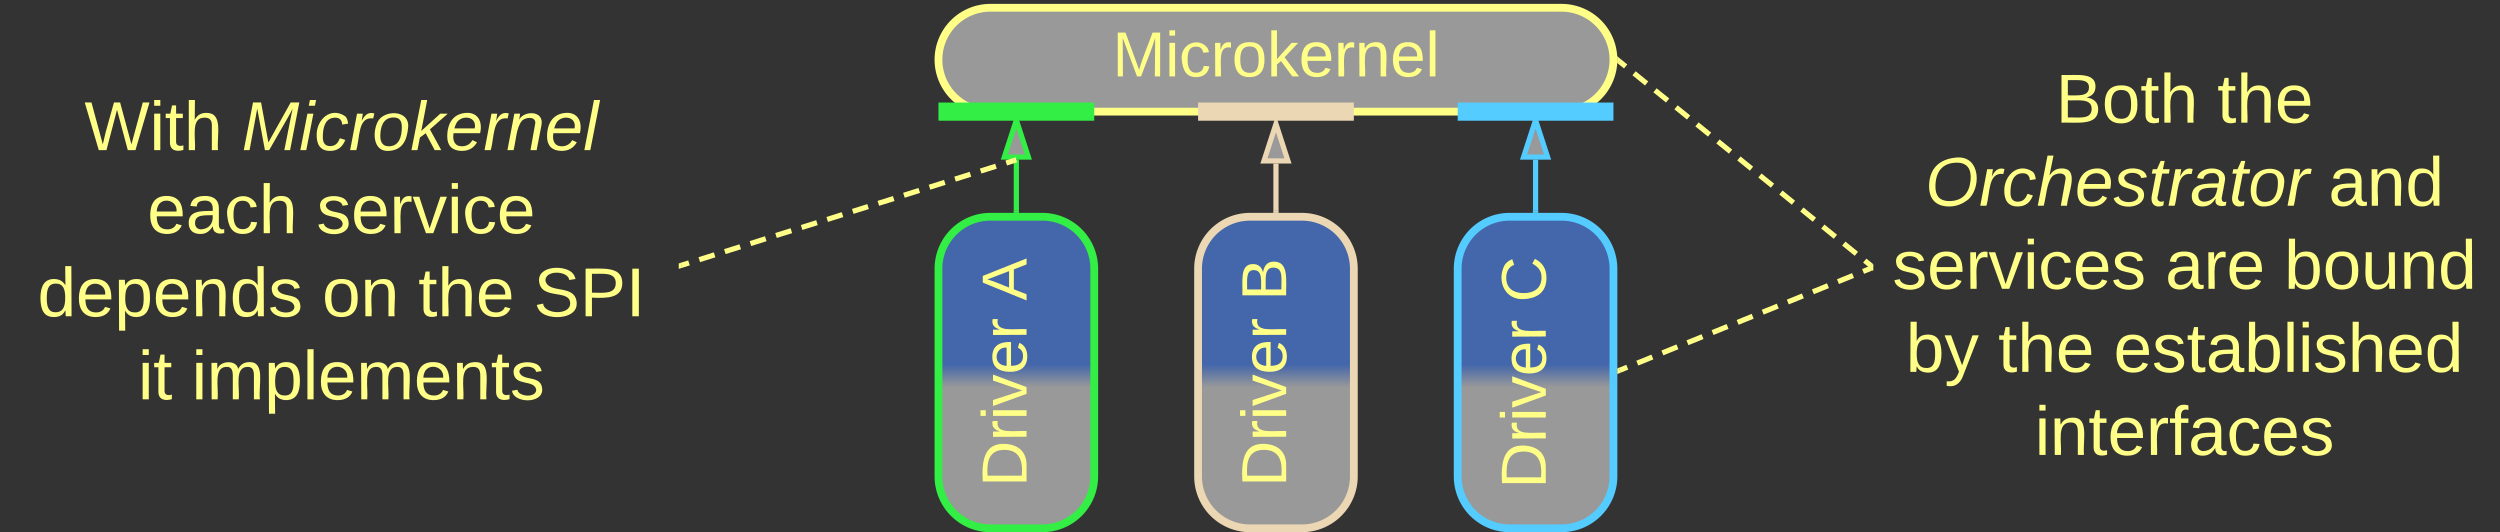 <svg xmlns="http://www.w3.org/2000/svg" xmlns:xlink="http://www.w3.org/1999/xlink" xmlns:lucid="lucid" width="963" height="205"><rect width="100%" height="100%" fill="#333333" stroke="none"/><g transform="translate(-138.5 -537)" lucid:page-tab-id="0_0"><path d="M500 560a20 20 0 0 1 20-20h220a20 20 0 0 1 20 20 20 20 0 0 1-20 20H520a20 20 0 0 1-20-20z" stroke="#ff8" stroke-width="3" fill="#999"/><use xlink:href="#a" transform="matrix(1,0,0,1,505,545) translate(62.027 21.431)"/><path d="M500 640.5a20 20 0 0 1 20-20h20a20 20 0 0 1 20 20v80a20 20 0 0 1-20 20h-20a20 20 0 0 1-20-20z" stroke="#3e4" stroke-width="3" fill="url(#b)"/><use xlink:href="#c" transform="matrix(-1.8369701987210297e-16,-1,1,-1.8369701987210297e-16,505,735.5) translate(11 28.931)"/><use xlink:href="#d" transform="matrix(-1.8369701987210297e-16,-1,1,-1.8369701987210297e-16,505,735.5) translate(82.704 28.931)"/><path d="M600 640.5a20 20 0 0 1 20-20h20a20 20 0 0 1 20 20v80a20 20 0 0 1-20 20h-20a20 20 0 0 1-20-20z" stroke="#ebd7b3" stroke-width="3" fill="url(#e)"/><use xlink:href="#c" transform="matrix(-1.8369701987210297e-16,-1,1,-1.8369701987210297e-16,605,735.5) translate(11 28.931)"/><use xlink:href="#f" transform="matrix(-1.8369701987210297e-16,-1,1,-1.8369701987210297e-16,605,735.5) translate(82.704 28.931)"/><path d="M700 640.5a20 20 0 0 1 20-20h20a20 20 0 0 1 20 20v80a20 20 0 0 1-20 20h-20a20 20 0 0 1-20-20z" stroke="#5cf" stroke-width="3" fill="url(#g)"/><use xlink:href="#h" transform="matrix(-1.8369701987210297e-16,-1,1,-1.8369701987210297e-16,705,735.5) translate(10.355 28.931)"/><use xlink:href="#i" transform="matrix(-1.8369701987210297e-16,-1,1,-1.8369701987210297e-16,705,735.5) translate(82.059 28.931)"/><path d="M530 598.5V618" stroke="#3e4" stroke-width="2" fill="none"/><path d="M530 583.24l4.63 14.26h-9.26z" stroke="#3e4" stroke-width="2" fill="#999"/><path d="M530.98 619H529v-1.03H531z" stroke="#3e4" stroke-width=".05" fill="#3e4"/><path d="M630 600v18" stroke="#ebd7b3" stroke-width="2" fill="none"/><path d="M630 584.74l4.63 14.26h-9.26z" stroke="#ebd7b3" stroke-width="2" fill="#999"/><path d="M630.98 619H629v-1.03H631z" stroke="#ebd7b3" stroke-width=".05" fill="#ebd7b3"/><path d="M730 598.5V618" stroke="#5cf" stroke-width="2" fill="none"/><path d="M730 583.24l4.63 14.26h-9.26z" stroke="#5cf" stroke-width="2" fill="#999"/><path d="M730.98 619H729v-1.03H731z" stroke="#5cf" stroke-width=".05" fill="#5cf"/><path d="M140 544.5a6 6 0 0 1 6-6h248a6 6 0 0 1 6 6v190a6 6 0 0 1-6 6H146a6 6 0 0 1-6-6z" stroke="#ff8" stroke-opacity="0" stroke-width="3" fill="#999" fill-opacity="0"/><use xlink:href="#j" transform="matrix(1,0,0,1,145,543.5) translate(26 51.333)"/><use xlink:href="#k" transform="matrix(1,0,0,1,145,543.5) translate(86.593 51.333)"/><use xlink:href="#l" transform="matrix(1,0,0,1,145,543.5) translate(50.259 83.333)"/><use xlink:href="#m" transform="matrix(1,0,0,1,145,543.5) translate(115.444 83.333)"/><use xlink:href="#n" transform="matrix(1,0,0,1,145,543.5) translate(7.963 115.333)"/><use xlink:href="#o" transform="matrix(1,0,0,1,145,543.5) translate(117.593 115.333)"/><use xlink:href="#p" transform="matrix(1,0,0,1,145,543.5) translate(154.63 115.333)"/><use xlink:href="#q" transform="matrix(1,0,0,1,145,543.5) translate(199.074 115.333)"/><use xlink:href="#r" transform="matrix(1,0,0,1,145,543.5) translate(46.667 147.333)"/><use xlink:href="#s" transform="matrix(1,0,0,1,145,543.5) translate(67.333 147.333)"/><path d="M860 546a6 6 0 0 1 6-6h228a6 6 0 0 1 6 6v188a6 6 0 0 1-6 6H866a6 6 0 0 1-6-6z" stroke="#ff8" stroke-opacity="0" stroke-width="3" fill="#999" fill-opacity="0"/><use xlink:href="#t" transform="matrix(1,0,0,1,865,545) translate(65.37 39.24)"/><use xlink:href="#u" transform="matrix(1,0,0,1,865,545) translate(127.593 39.24)"/><use xlink:href="#v" transform="matrix(1,0,0,1,865,545) translate(15.111 71.24)"/><use xlink:href="#w" transform="matrix(1,0,0,1,865,545) translate(170.444 71.24)"/><use xlink:href="#x" transform="matrix(1,0,0,1,865,545) translate(2.519 103.24)"/><use xlink:href="#y" transform="matrix(1,0,0,1,865,545) translate(107.556 103.24)"/><use xlink:href="#z" transform="matrix(1,0,0,1,865,545) translate(153.407 103.24)"/><use xlink:href="#A" transform="matrix(1,0,0,1,865,545) translate(7.667 135.24)"/><use xlink:href="#p" transform="matrix(1,0,0,1,865,545) translate(43.222 135.24)"/><use xlink:href="#B" transform="matrix(1,0,0,1,865,545) translate(87.667 135.24)"/><use xlink:href="#C" transform="matrix(1,0,0,1,865,545) translate(57.296 167.24)"/><path d="M556.5 580h-53M556.4 580h3.6M503.6 580H500" stroke="#3e4" stroke-width="7" fill="none"/><path d="M656.5 580h-53M656.4 580h3.6M603.6 580H600" stroke="#ebd7b3" stroke-width="7" fill="none"/><path d="M756.5 580h-53M756.4 580h3.6M703.6 580H700" stroke="#5cf" stroke-width="7" fill="none"/><path d="M400.95 639.2l2.96-.93m3.95-1.24l5.9-1.87m3.95-1.24l5.92-1.86m3.94-1.24l5.9-1.86m3.95-1.25l5.92-1.85m3.94-1.24l5.92-1.85m3.94-1.24l5.9-1.86m3.95-1.24l5.9-1.86m3.95-1.24l5.92-1.86m3.94-1.25l5.9-1.87m3.95-1.24l5.9-1.87m3.95-1.24l5.92-1.88m3.94-1.24l5.9-1.86m3.95-1.24l2.95-.93" stroke="#ff8" stroke-width="2" fill="none"/><path d="M401.27 640.12l-1.27.4v-2.04l.7-.22z" stroke="#ff8" stroke-width=".05" fill="#ff8"/><path d="M529.02 598.86l.98-.3M762.28 560.63l2.42 1.97m3.24 2.62l4.84 3.94m3.23 2.63l4.86 3.92m3.23 2.63l4.84 3.93m3.23 2.63l4.85 3.95m3.23 2.62l4.85 3.94m3.23 2.63l4.85 3.94m3.23 2.62l4.86 3.93m3.23 2.63l4.83 3.93m3.24 2.62l4.84 3.93m3.24 2.63l4.85 3.94m3.22 2.62l4.85 3.94m3.23 2.62l2.42 1.97" stroke="#ff8" stroke-width="2" fill="none"/><path d="M762.92 559.9l-1.23 1.5-.3-.22.1-1.18-.1-1.34zM860 638.74v2.52l-1.4-1.15 1.22-1.5z" stroke="#ff8" stroke-width=".05" fill="#ff8"/><path d="M762.43 679.62l2.9-1.17m3.86-1.57l5.8-2.36m3.86-1.57l5.8-2.35m3.86-1.57l5.8-2.36m3.87-1.57l5.78-2.35m3.87-1.57l5.8-2.36m3.87-1.57l5.8-2.35m3.86-1.57l5.8-2.36m3.87-1.57l5.8-2.35m3.86-1.57l5.8-2.36m3.87-1.57l2.9-1.17" stroke="#ff8" stroke-width="2" fill="none"/><path d="M762.82 680.52l-1.32.53v-2.1l.58-.24zM860 641.05l-.58.24-.74-1.82 1.32-.53z" stroke="#ff8" stroke-width=".05" fill="#ff8"/><defs><path d="M240 0l2-218c-23 76-54 145-80 218h-23L58-218 59 0H30v-248h44l77 211c21-75 51-140 76-211h43V0h-30" id="D" fill="#ff8"/><path d="M24-231v-30h32v30H24zM24 0v-190h32V0H24" id="E" fill="#ff8"/><path d="M96-169c-40 0-48 33-48 73s9 75 48 75c24 0 41-14 43-38l32 2c-6 37-31 61-74 61-59 0-76-41-82-99-10-93 101-131 147-64 4 7 5 14 7 22l-32 3c-4-21-16-35-41-35" id="F" fill="#ff8"/><path d="M114-163C36-179 61-72 57 0H25l-1-190h30c1 12-1 29 2 39 6-27 23-49 58-41v29" id="G" fill="#ff8"/><path d="M100-194c62-1 85 37 85 99 1 63-27 99-86 99S16-35 15-95c0-66 28-99 85-99zM99-20c44 1 53-31 53-75 0-43-8-75-51-75s-53 32-53 75 10 74 51 75" id="H" fill="#ff8"/><path d="M143 0L79-87 56-68V0H24v-261h32v163l83-92h37l-77 82L181 0h-38" id="I" fill="#ff8"/><path d="M100-194c63 0 86 42 84 106H49c0 40 14 67 53 68 26 1 43-12 49-29l28 8c-11 28-37 45-77 45C44 4 14-33 15-96c1-61 26-98 85-98zm52 81c6-60-76-77-97-28-3 7-6 17-6 28h103" id="J" fill="#ff8"/><path d="M117-194c89-4 53 116 60 194h-32v-121c0-31-8-49-39-48C34-167 62-67 57 0H25l-1-190h30c1 10-1 24 2 32 11-22 29-35 61-36" id="K" fill="#ff8"/><path d="M24 0v-261h32V0H24" id="L" fill="#ff8"/><g id="a"><use transform="matrix(0.068,0,0,0.068,0,0)" xlink:href="#D"/><use transform="matrix(0.068,0,0,0.068,20.302,0)" xlink:href="#E"/><use transform="matrix(0.068,0,0,0.068,25.667,0)" xlink:href="#F"/><use transform="matrix(0.068,0,0,0.068,37.889,0)" xlink:href="#G"/><use transform="matrix(0.068,0,0,0.068,45.969,0)" xlink:href="#H"/><use transform="matrix(0.068,0,0,0.068,59.549,0)" xlink:href="#I"/><use transform="matrix(0.068,0,0,0.068,71.772,0)" xlink:href="#J"/><use transform="matrix(0.068,0,0,0.068,85.352,0)" xlink:href="#G"/><use transform="matrix(0.068,0,0,0.068,93.432,0)" xlink:href="#K"/><use transform="matrix(0.068,0,0,0.068,107.012,0)" xlink:href="#J"/><use transform="matrix(0.068,0,0,0.068,120.593,0)" xlink:href="#L"/></g><linearGradient gradientUnits="userSpaceOnUse" id="b" x1="500" y1="740.5" x2="500" y2="620.5"><stop offset="45.29%" stop-color="#999"/><stop offset="52.54%" stop-color="#46a"/></linearGradient><path d="M30-248c118-7 216 8 213 122C240-48 200 0 122 0H30v-248zM63-27c89 8 146-16 146-99s-60-101-146-95v194" id="M" fill="#ff8"/><path d="M108 0H70L1-190h34L89-25l56-165h34" id="N" fill="#ff8"/><g id="c"><use transform="matrix(0.068,0,0,0.068,0,0)" xlink:href="#M"/><use transform="matrix(0.068,0,0,0.068,17.586,0)" xlink:href="#G"/><use transform="matrix(0.068,0,0,0.068,25.667,0)" xlink:href="#E"/><use transform="matrix(0.068,0,0,0.068,31.031,0)" xlink:href="#N"/><use transform="matrix(0.068,0,0,0.068,43.253,0)" xlink:href="#J"/><use transform="matrix(0.068,0,0,0.068,56.833,0)" xlink:href="#G"/></g><path d="M205 0l-28-72H64L36 0H1l101-248h38L239 0h-34zm-38-99l-47-123c-12 45-31 82-46 123h93" id="O" fill="#ff8"/><use transform="matrix(0.068,0,0,0.068,0,0)" xlink:href="#O" id="d"/><linearGradient gradientUnits="userSpaceOnUse" id="e" x1="600" y1="740.5" x2="600" y2="620.5"><stop offset="45.29%" stop-color="#999"/><stop offset="52.54%" stop-color="#46a"/></linearGradient><path d="M160-131c35 5 61 23 61 61C221 17 115-2 30 0v-248c76 3 177-17 177 60 0 33-19 50-47 57zm-97-11c50-1 110 9 110-42 0-47-63-36-110-37v79zm0 115c55-2 124 14 124-45 0-56-70-42-124-44v89" id="P" fill="#ff8"/><use transform="matrix(0.068,0,0,0.068,0,0)" xlink:href="#P" id="f"/><linearGradient gradientUnits="userSpaceOnUse" id="g" x1="700" y1="740.5" x2="700" y2="620.5"><stop offset="45.29%" stop-color="#999"/><stop offset="52.54%" stop-color="#46a"/></linearGradient><g id="h"><use transform="matrix(0.068,0,0,0.068,0,0)" xlink:href="#M"/><use transform="matrix(0.068,0,0,0.068,17.586,0)" xlink:href="#G"/><use transform="matrix(0.068,0,0,0.068,25.667,0)" xlink:href="#E"/><use transform="matrix(0.068,0,0,0.068,31.031,0)" xlink:href="#N"/><use transform="matrix(0.068,0,0,0.068,43.253,0)" xlink:href="#J"/><use transform="matrix(0.068,0,0,0.068,56.833,0)" xlink:href="#G"/></g><path d="M212-179c-10-28-35-45-73-45-59 0-87 40-87 99 0 60 29 101 89 101 43 0 62-24 78-52l27 14C228-24 195 4 139 4 59 4 22-46 18-125c-6-104 99-153 187-111 19 9 31 26 39 46" id="Q" fill="#ff8"/><use transform="matrix(0.068,0,0,0.068,0,0)" xlink:href="#Q" id="i"/><path d="M266 0h-40l-56-210L115 0H75L2-248h35L96-30l15-64 43-154h32l59 218 59-218h35" id="R" fill="#ff8"/><path d="M59-47c-2 24 18 29 38 22v24C64 9 27 4 27-40v-127H5v-23h24l9-43h21v43h35v23H59v120" id="S" fill="#ff8"/><path d="M106-169C34-169 62-67 57 0H25v-261h32l-1 103c12-21 28-36 61-36 89 0 53 116 60 194h-32v-121c2-32-8-49-39-48" id="T" fill="#ff8"/><g id="j"><use transform="matrix(0.074,0,0,0.074,0,0)" xlink:href="#R"/><use transform="matrix(0.074,0,0,0.074,25.111,0)" xlink:href="#E"/><use transform="matrix(0.074,0,0,0.074,30.963,0)" xlink:href="#S"/><use transform="matrix(0.074,0,0,0.074,38.37,0)" xlink:href="#T"/></g><path d="M222 0l43-216c-8 16-17 34-26 49L143 0h-22L81-216 41 0H11l48-248h42l38 208 116-208h45L252 0h-30" id="U" fill="#ff8"/><path d="M50-231l6-30h32l-6 30H50zM6 0l37-190h31L37 0H6" id="V" fill="#ff8"/><path d="M44-68c0 29 11 47 38 47 30 0 42-19 51-41l28 9C148-21 126 4 82 4 31 4 10-29 12-85c3-77 74-140 146-93 12 8 15 23 18 40l-31 5c-1-22-13-36-36-36-52 0-65 49-65 101" id="W" fill="#ff8"/><path d="M66-151c12-25 30-51 66-40l-6 26C45-176 58-65 38 0H6l36-190h30" id="X" fill="#ff8"/><path d="M30-147c31-64 166-65 159 27C183-49 158 1 86 4 9 8 1-88 30-147zM88-20c53 0 68-48 68-100 0-31-11-51-44-50-52 1-68 46-68 97 0 32 13 53 44 53" id="Y" fill="#ff8"/><path d="M127 0L80-88 50-66 37 0H6l51-261h31L57-100l99-90h39l-93 82L161 0h-34" id="Z" fill="#ff8"/><path d="M111-194c62-3 86 47 72 106H45c-7 38 6 69 45 68 27-1 43-14 53-32l24 11C152-15 129 4 87 4 38 3 12-23 12-71c0-70 32-119 99-123zm44 81c14-66-71-72-95-28-4 8-8 17-11 28h106" id="aa" fill="#ff8"/><path d="M67-158c22-48 132-52 116 29L158 0h-32l25-140c3-38-53-32-70-12C52-117 51-52 38 0H6l36-190h30" id="ab" fill="#ff8"/><path d="M6 0l50-261h32L37 0H6" id="ac" fill="#ff8"/><g id="k"><use transform="matrix(0.074,0,0,0.074,0,0)" xlink:href="#U"/><use transform="matrix(0.074,0,0,0.074,22.148,0)" xlink:href="#V"/><use transform="matrix(0.074,0,0,0.074,28,0)" xlink:href="#W"/><use transform="matrix(0.074,0,0,0.074,41.333,0)" xlink:href="#X"/><use transform="matrix(0.074,0,0,0.074,50.148,0)" xlink:href="#Y"/><use transform="matrix(0.074,0,0,0.074,64.963,0)" xlink:href="#Z"/><use transform="matrix(0.074,0,0,0.074,78.296,0)" xlink:href="#aa"/><use transform="matrix(0.074,0,0,0.074,93.111,0)" xlink:href="#X"/><use transform="matrix(0.074,0,0,0.074,101.926,0)" xlink:href="#ab"/><use transform="matrix(0.074,0,0,0.074,116.741,0)" xlink:href="#aa"/><use transform="matrix(0.074,0,0,0.074,131.556,0)" xlink:href="#ac"/></g><path d="M141-36C126-15 110 5 73 4 37 3 15-17 15-53c-1-64 63-63 125-63 3-35-9-54-41-54-24 1-41 7-42 31l-33-3c5-37 33-52 76-52 45 0 72 20 72 64v82c-1 20 7 32 28 27v20c-31 9-61-2-59-35zM48-53c0 20 12 33 32 33 41-3 63-29 60-74-43 2-92-5-92 41" id="ad" fill="#ff8"/><g id="l"><use transform="matrix(0.074,0,0,0.074,0,0)" xlink:href="#J"/><use transform="matrix(0.074,0,0,0.074,14.815,0)" xlink:href="#ad"/><use transform="matrix(0.074,0,0,0.074,29.63,0)" xlink:href="#F"/><use transform="matrix(0.074,0,0,0.074,42.963,0)" xlink:href="#T"/></g><path d="M135-143c-3-34-86-38-87 0 15 53 115 12 119 90S17 21 10-45l28-5c4 36 97 45 98 0-10-56-113-15-118-90-4-57 82-63 122-42 12 7 21 19 24 35" id="ae" fill="#ff8"/><g id="m"><use transform="matrix(0.074,0,0,0.074,0,0)" xlink:href="#ae"/><use transform="matrix(0.074,0,0,0.074,13.333,0)" xlink:href="#J"/><use transform="matrix(0.074,0,0,0.074,28.148,0)" xlink:href="#G"/><use transform="matrix(0.074,0,0,0.074,36.963,0)" xlink:href="#N"/><use transform="matrix(0.074,0,0,0.074,50.296,0)" xlink:href="#E"/><use transform="matrix(0.074,0,0,0.074,56.148,0)" xlink:href="#F"/><use transform="matrix(0.074,0,0,0.074,69.481,0)" xlink:href="#J"/></g><path d="M85-194c31 0 48 13 60 33l-1-100h32l1 261h-30c-2-10 0-23-3-31C134-8 116 4 85 4 32 4 16-35 15-94c0-66 23-100 70-100zm9 24c-40 0-46 34-46 75 0 40 6 74 45 74 42 0 51-32 51-76 0-42-9-74-50-73" id="af" fill="#ff8"/><path d="M115-194c55 1 70 41 70 98S169 2 115 4C84 4 66-9 55-30l1 105H24l-1-265h31l2 30c10-21 28-34 59-34zm-8 174c40 0 45-34 45-75s-6-73-45-74c-42 0-51 32-51 76 0 43 10 73 51 73" id="ag" fill="#ff8"/><g id="n"><use transform="matrix(0.074,0,0,0.074,0,0)" xlink:href="#af"/><use transform="matrix(0.074,0,0,0.074,14.815,0)" xlink:href="#J"/><use transform="matrix(0.074,0,0,0.074,29.63,0)" xlink:href="#ag"/><use transform="matrix(0.074,0,0,0.074,44.444,0)" xlink:href="#J"/><use transform="matrix(0.074,0,0,0.074,59.259,0)" xlink:href="#K"/><use transform="matrix(0.074,0,0,0.074,74.074,0)" xlink:href="#af"/><use transform="matrix(0.074,0,0,0.074,88.889,0)" xlink:href="#ae"/></g><g id="o"><use transform="matrix(0.074,0,0,0.074,0,0)" xlink:href="#H"/><use transform="matrix(0.074,0,0,0.074,14.815,0)" xlink:href="#K"/></g><g id="p"><use transform="matrix(0.074,0,0,0.074,0,0)" xlink:href="#S"/><use transform="matrix(0.074,0,0,0.074,7.407,0)" xlink:href="#T"/><use transform="matrix(0.074,0,0,0.074,22.222,0)" xlink:href="#J"/></g><path d="M185-189c-5-48-123-54-124 2 14 75 158 14 163 119 3 78-121 87-175 55-17-10-28-26-33-46l33-7c5 56 141 63 141-1 0-78-155-14-162-118-5-82 145-84 179-34 5 7 8 16 11 25" id="ah" fill="#ff8"/><path d="M30-248c87 1 191-15 191 75 0 78-77 80-158 76V0H30v-248zm33 125c57 0 124 11 124-50 0-59-68-47-124-48v98" id="ai" fill="#ff8"/><path d="M33 0v-248h34V0H33" id="aj" fill="#ff8"/><g id="q"><use transform="matrix(0.074,0,0,0.074,0,0)" xlink:href="#ah"/><use transform="matrix(0.074,0,0,0.074,17.778,0)" xlink:href="#ai"/><use transform="matrix(0.074,0,0,0.074,35.556,0)" xlink:href="#aj"/></g><g id="r"><use transform="matrix(0.074,0,0,0.074,0,0)" xlink:href="#E"/><use transform="matrix(0.074,0,0,0.074,5.852,0)" xlink:href="#S"/></g><path d="M210-169c-67 3-38 105-44 169h-31v-121c0-29-5-50-35-48C34-165 62-65 56 0H25l-1-190h30c1 10-1 24 2 32 10-44 99-50 107 0 11-21 27-35 58-36 85-2 47 119 55 194h-31v-121c0-29-5-49-35-48" id="ak" fill="#ff8"/><g id="s"><use transform="matrix(0.074,0,0,0.074,0,0)" xlink:href="#E"/><use transform="matrix(0.074,0,0,0.074,5.852,0)" xlink:href="#ak"/><use transform="matrix(0.074,0,0,0.074,28,0)" xlink:href="#ag"/><use transform="matrix(0.074,0,0,0.074,42.815,0)" xlink:href="#L"/><use transform="matrix(0.074,0,0,0.074,48.667,0)" xlink:href="#J"/><use transform="matrix(0.074,0,0,0.074,63.481,0)" xlink:href="#ak"/><use transform="matrix(0.074,0,0,0.074,85.63,0)" xlink:href="#J"/><use transform="matrix(0.074,0,0,0.074,100.444,0)" xlink:href="#K"/><use transform="matrix(0.074,0,0,0.074,115.259,0)" xlink:href="#S"/><use transform="matrix(0.074,0,0,0.074,122.667,0)" xlink:href="#ae"/></g><g id="t"><use transform="matrix(0.074,0,0,0.074,0,0)" xlink:href="#P"/><use transform="matrix(0.074,0,0,0.074,17.778,0)" xlink:href="#H"/><use transform="matrix(0.074,0,0,0.074,32.593,0)" xlink:href="#S"/><use transform="matrix(0.074,0,0,0.074,40,0)" xlink:href="#T"/></g><g id="u"><use transform="matrix(0.074,0,0,0.074,0,0)" xlink:href="#S"/><use transform="matrix(0.074,0,0,0.074,7.407,0)" xlink:href="#T"/><use transform="matrix(0.074,0,0,0.074,22.222,0)" xlink:href="#J"/></g><path d="M20-101c0-91 52-143 145-150 126-9 127 168 53 223-23 17-55 32-93 32C57 4 20-33 20-101zm216-33c5-57-18-91-73-90-77 1-110 51-110 125 0 49 23 75 73 75 72-1 104-45 110-110" id="al" fill="#ff8"/><path d="M67-158c15-20 31-36 64-36 94 0 33 127 27 194h-32l25-140c3-38-53-32-70-12C52-117 51-51 37 0H6l51-261h31" id="am" fill="#ff8"/><path d="M55-144c13 50 104 24 104 88C159 21 15 23 1-39l26-10c6 40 102 42 102-4-13-50-104-23-104-87 0-71 143-71 148-8l-29 4c-5-35-85-37-89 0" id="an" fill="#ff8"/><path d="M51-54c-9 22 5 41 31 30L79-1C43 14 10-4 19-52l22-115H19l5-23h22l19-43h21l-9 43h35l-4 23H73" id="ao" fill="#ff8"/><path d="M165-48c-4 18 1 34 23 27l-3 20c-29 8-62 0-52-35h-2C116-14 99 4 63 4 30 4 8-16 8-49c0-68 71-67 138-67 10-26 0-56-31-54-26 1-42 9-47 31l-32-5c8-67 160-71 144 15-5 28-9 54-15 81zM42-50c3 52 80 24 89-6 7-12 7-24 11-38-47 1-103-4-100 44" id="ap" fill="#ff8"/><g id="v"><use transform="matrix(0.074,0,0,0.074,0,0)" xlink:href="#al"/><use transform="matrix(0.074,0,0,0.074,20.741,0)" xlink:href="#X"/><use transform="matrix(0.074,0,0,0.074,29.556,0)" xlink:href="#W"/><use transform="matrix(0.074,0,0,0.074,42.889,0)" xlink:href="#am"/><use transform="matrix(0.074,0,0,0.074,57.704,0)" xlink:href="#aa"/><use transform="matrix(0.074,0,0,0.074,72.519,0)" xlink:href="#an"/><use transform="matrix(0.074,0,0,0.074,85.852,0)" xlink:href="#ao"/><use transform="matrix(0.074,0,0,0.074,93.259,0)" xlink:href="#X"/><use transform="matrix(0.074,0,0,0.074,102.074,0)" xlink:href="#ap"/><use transform="matrix(0.074,0,0,0.074,116.889,0)" xlink:href="#ao"/><use transform="matrix(0.074,0,0,0.074,124.296,0)" xlink:href="#Y"/><use transform="matrix(0.074,0,0,0.074,139.111,0)" xlink:href="#X"/></g><g id="w"><use transform="matrix(0.074,0,0,0.074,0,0)" xlink:href="#ad"/><use transform="matrix(0.074,0,0,0.074,14.815,0)" xlink:href="#K"/><use transform="matrix(0.074,0,0,0.074,29.63,0)" xlink:href="#af"/></g><g id="x"><use transform="matrix(0.074,0,0,0.074,0,0)" xlink:href="#ae"/><use transform="matrix(0.074,0,0,0.074,13.333,0)" xlink:href="#J"/><use transform="matrix(0.074,0,0,0.074,28.148,0)" xlink:href="#G"/><use transform="matrix(0.074,0,0,0.074,36.963,0)" xlink:href="#N"/><use transform="matrix(0.074,0,0,0.074,50.296,0)" xlink:href="#E"/><use transform="matrix(0.074,0,0,0.074,56.148,0)" xlink:href="#F"/><use transform="matrix(0.074,0,0,0.074,69.481,0)" xlink:href="#J"/><use transform="matrix(0.074,0,0,0.074,84.296,0)" xlink:href="#ae"/></g><g id="y"><use transform="matrix(0.074,0,0,0.074,0,0)" xlink:href="#ad"/><use transform="matrix(0.074,0,0,0.074,14.815,0)" xlink:href="#G"/><use transform="matrix(0.074,0,0,0.074,23.63,0)" xlink:href="#J"/></g><path d="M115-194c53 0 69 39 70 98 0 66-23 100-70 100C84 3 66-7 56-30L54 0H23l1-261h32v101c10-23 28-34 59-34zm-8 174c40 0 45-34 45-75 0-40-5-75-45-74-42 0-51 32-51 76 0 43 10 73 51 73" id="aq" fill="#ff8"/><path d="M84 4C-5 8 30-112 23-190h32v120c0 31 7 50 39 49 72-2 45-101 50-169h31l1 190h-30c-1-10 1-25-2-33-11 22-28 36-60 37" id="ar" fill="#ff8"/><g id="z"><use transform="matrix(0.074,0,0,0.074,0,0)" xlink:href="#aq"/><use transform="matrix(0.074,0,0,0.074,14.815,0)" xlink:href="#H"/><use transform="matrix(0.074,0,0,0.074,29.63,0)" xlink:href="#ar"/><use transform="matrix(0.074,0,0,0.074,44.444,0)" xlink:href="#K"/><use transform="matrix(0.074,0,0,0.074,59.259,0)" xlink:href="#af"/></g><path d="M179-190L93 31C79 59 56 82 12 73V49c39 6 53-20 64-50L1-190h34L92-34l54-156h33" id="as" fill="#ff8"/><g id="A"><use transform="matrix(0.074,0,0,0.074,0,0)" xlink:href="#aq"/><use transform="matrix(0.074,0,0,0.074,14.815,0)" xlink:href="#as"/></g><g id="B"><use transform="matrix(0.074,0,0,0.074,0,0)" xlink:href="#J"/><use transform="matrix(0.074,0,0,0.074,14.815,0)" xlink:href="#ae"/><use transform="matrix(0.074,0,0,0.074,28.148,0)" xlink:href="#S"/><use transform="matrix(0.074,0,0,0.074,35.556,0)" xlink:href="#ad"/><use transform="matrix(0.074,0,0,0.074,50.37,0)" xlink:href="#aq"/><use transform="matrix(0.074,0,0,0.074,65.185,0)" xlink:href="#L"/><use transform="matrix(0.074,0,0,0.074,71.037,0)" xlink:href="#E"/><use transform="matrix(0.074,0,0,0.074,76.889,0)" xlink:href="#ae"/><use transform="matrix(0.074,0,0,0.074,90.222,0)" xlink:href="#T"/><use transform="matrix(0.074,0,0,0.074,105.037,0)" xlink:href="#J"/><use transform="matrix(0.074,0,0,0.074,119.852,0)" xlink:href="#af"/></g><path d="M101-234c-31-9-42 10-38 44h38v23H63V0H32v-167H5v-23h27c-7-52 17-82 69-68v24" id="at" fill="#ff8"/><g id="C"><use transform="matrix(0.074,0,0,0.074,0,0)" xlink:href="#E"/><use transform="matrix(0.074,0,0,0.074,5.852,0)" xlink:href="#K"/><use transform="matrix(0.074,0,0,0.074,20.667,0)" xlink:href="#S"/><use transform="matrix(0.074,0,0,0.074,28.074,0)" xlink:href="#J"/><use transform="matrix(0.074,0,0,0.074,42.889,0)" xlink:href="#G"/><use transform="matrix(0.074,0,0,0.074,51.704,0)" xlink:href="#at"/><use transform="matrix(0.074,0,0,0.074,59.111,0)" xlink:href="#ad"/><use transform="matrix(0.074,0,0,0.074,73.926,0)" xlink:href="#F"/><use transform="matrix(0.074,0,0,0.074,87.259,0)" xlink:href="#J"/><use transform="matrix(0.074,0,0,0.074,102.074,0)" xlink:href="#ae"/></g></defs></g></svg>
